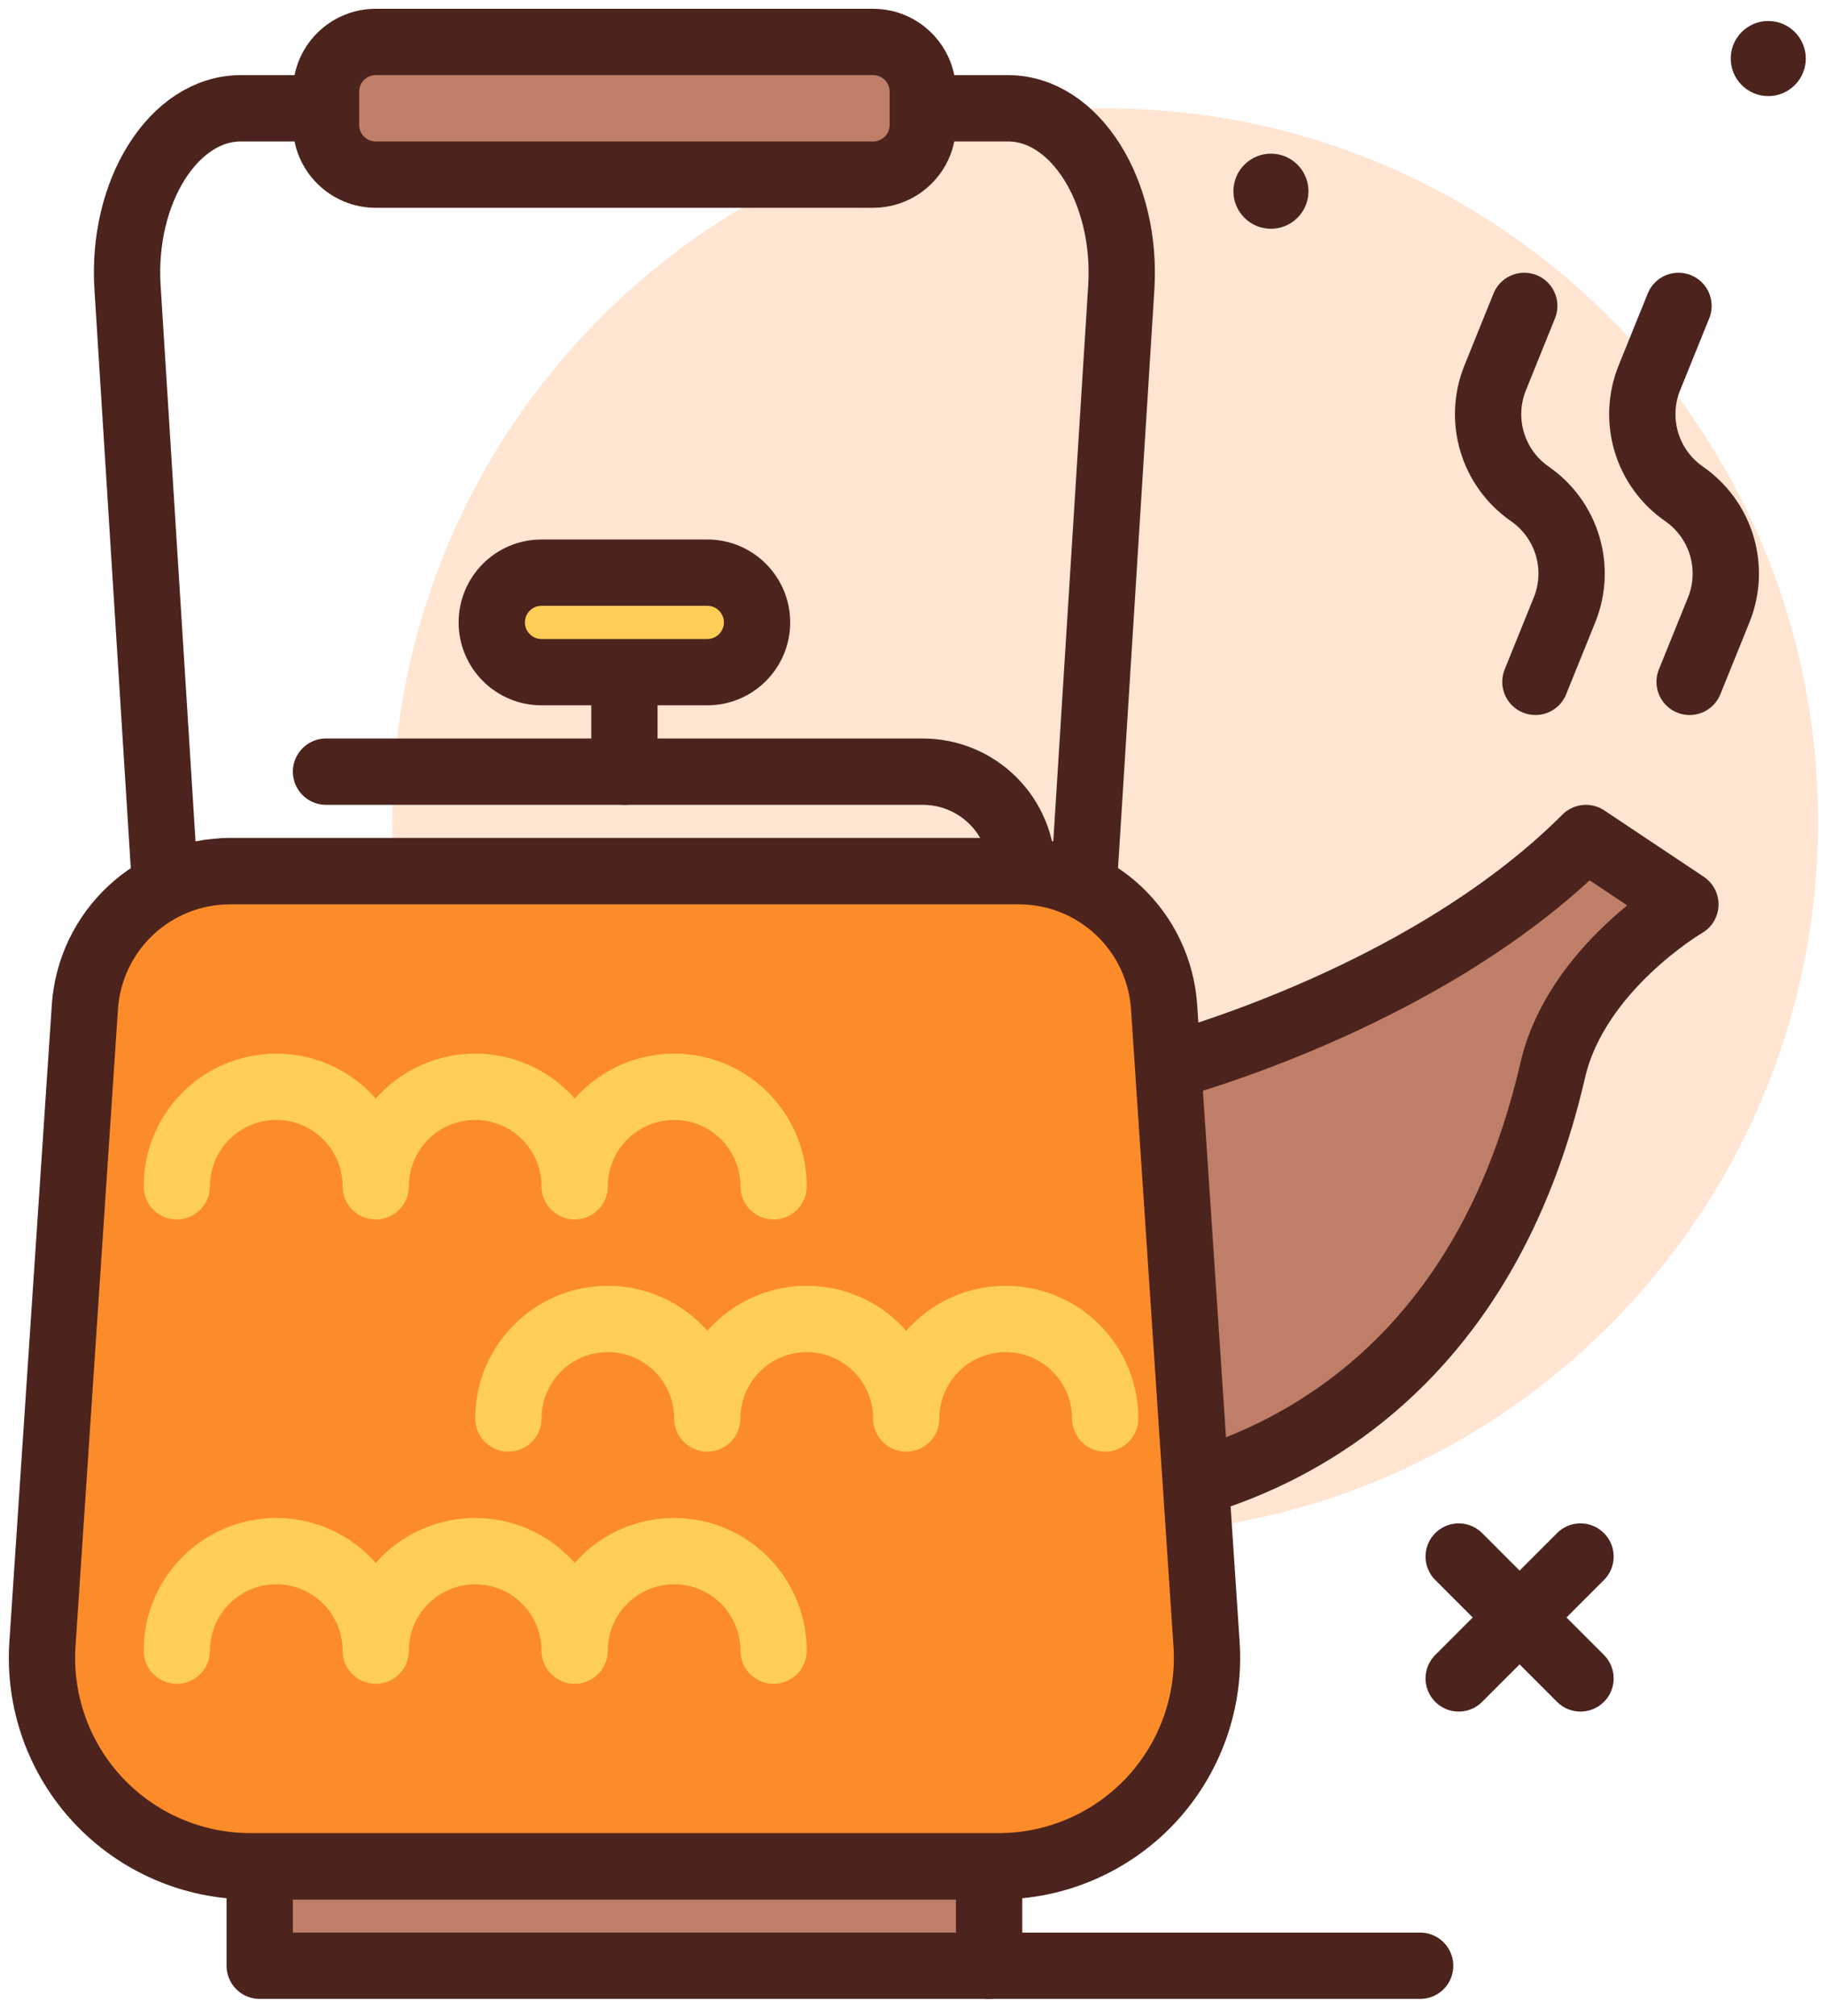 <svg width="87" height="96" viewBox="0 0 87 96" fill="none" xmlns="http://www.w3.org/2000/svg">
<path d="M52.656 73.084C71.413 73.084 86.619 57.878 86.619 39.121C86.619 20.364 71.413 5.158 52.656 5.158C33.898 5.158 18.692 20.364 18.692 39.121C18.692 57.878 33.898 73.084 52.656 73.084Z" fill="#FFE5D2"/>
<path d="M60.554 10.895C61.542 10.895 62.342 10.095 62.342 9.107C62.342 8.119 61.542 7.319 60.554 7.319C59.566 7.319 58.766 8.119 58.766 9.107C58.766 10.095 59.566 10.895 60.554 10.895Z" fill="#4C241D"/>
<path d="M84.249 4.576C85.237 4.576 86.037 3.776 86.037 2.788C86.037 1.801 85.237 1 84.249 1C83.262 1 82.461 1.801 82.461 2.788C82.461 3.776 83.262 4.576 84.249 4.576Z" fill="#4C241D"/>
<path d="M75.303 74.132L69.5 79.935" stroke="#4C241D" stroke-width="3.159" stroke-linecap="round" stroke-linejoin="round"/>
<path d="M69.5 74.132L75.303 79.935" stroke="#4C241D" stroke-width="3.159" stroke-linecap="round" stroke-linejoin="round"/>
<path d="M12.374 88.881H47.127V93.62H12.374V88.881Z" fill="#BF7E68" stroke="#4C241D" stroke-width="3.159" stroke-linecap="round" stroke-linejoin="round"/>
<path d="M55.025 50.969C55.025 50.969 67.663 47.809 75.561 39.911L80.3 43.07C80.3 43.07 75.105 46.102 73.981 50.969C69.242 71.504 51.866 71.504 51.866 71.504" fill="#BF7E68"/>
<path d="M55.025 50.969C55.025 50.969 67.663 47.809 75.561 39.911L80.3 43.07C80.3 43.07 75.105 46.102 73.981 50.969C69.242 71.504 51.866 71.504 51.866 71.504" stroke="#4C241D" stroke-width="3.159" stroke-linecap="round" stroke-linejoin="round"/>
<path d="M15.533 36.751H43.967C45.224 36.751 46.43 37.251 47.318 38.139C48.207 39.028 48.706 40.234 48.706 41.49H10.794" stroke="#4C241D" stroke-width="3.159" stroke-linecap="round" stroke-linejoin="round"/>
<path d="M51.33 47.019L53.423 13.705C53.711 9.115 51.215 5.158 48.03 5.158H11.47C8.285 5.158 5.783 9.115 6.077 13.705L8.17 47.019" stroke="#4C241D" stroke-width="3.159" stroke-linecap="round" stroke-linejoin="round"/>
<path d="M47.577 88.881H11.923C10.565 88.881 9.22 88.602 7.974 88.061C6.727 87.52 5.605 86.729 4.677 85.737C3.749 84.745 3.034 83.572 2.577 82.293C2.121 81.013 1.932 79.653 2.022 78.297L4.044 47.967C4.159 46.212 4.938 44.565 6.223 43.363C7.507 42.16 9.2 41.491 10.96 41.49H48.548C50.308 41.491 52.002 42.16 53.286 43.363C54.57 44.565 55.349 46.212 55.464 47.967L57.486 78.297C57.577 79.653 57.388 81.014 56.93 82.294C56.473 83.575 55.758 84.747 54.829 85.74C53.9 86.732 52.776 87.523 51.529 88.063C50.282 88.604 48.936 88.882 47.577 88.881V88.881Z" fill="#FC8C29" stroke="#4C241D" stroke-width="3.159" stroke-linecap="round" stroke-linejoin="round"/>
<path d="M47.127 93.62H67.663" stroke="#4C241D" stroke-width="3.159" stroke-linecap="round" stroke-linejoin="round"/>
<path d="M29.75 36.751V32.012" stroke="#4C241D" stroke-width="3.159" stroke-linecap="round" stroke-linejoin="round"/>
<path d="M24.221 67.555C24.221 66.298 24.721 65.093 25.609 64.204C26.498 63.316 27.703 62.816 28.96 62.816C30.217 62.816 31.423 63.316 32.311 64.204C33.2 65.093 33.699 66.298 33.699 67.555C33.699 66.298 34.199 65.093 35.087 64.204C35.976 63.316 37.182 62.816 38.438 62.816C39.695 62.816 40.901 63.316 41.789 64.204C42.678 65.093 43.178 66.298 43.178 67.555C43.178 66.298 43.677 65.093 44.566 64.204C45.454 63.316 46.66 62.816 47.916 62.816C49.173 62.816 50.379 63.316 51.267 64.204C52.156 65.093 52.656 66.298 52.656 67.555" stroke="#FFCE56" stroke-width="3.159" stroke-linecap="round" stroke-linejoin="round"/>
<path d="M33.699 27.273H25.801C24.492 27.273 23.431 28.334 23.431 29.643C23.431 30.951 24.492 32.012 25.801 32.012H33.699C35.008 32.012 36.069 30.951 36.069 29.643C36.069 28.334 35.008 27.273 33.699 27.273Z" fill="#FFCE56" stroke="#4C241D" stroke-width="3.159" stroke-linecap="round" stroke-linejoin="round"/>
<path d="M41.598 1.998H17.902C16.594 1.998 15.533 3.059 15.533 4.368V5.948C15.533 7.256 16.594 8.317 17.902 8.317H41.598C42.906 8.317 43.967 7.256 43.967 5.948V4.368C43.967 3.059 42.906 1.998 41.598 1.998Z" fill="#BF7E68" stroke="#4C241D" stroke-width="3.159" stroke-linecap="round" stroke-linejoin="round"/>
<path d="M8.424 56.498C8.424 55.241 8.924 54.035 9.812 53.147C10.701 52.258 11.907 51.758 13.164 51.758C14.42 51.758 15.626 52.258 16.515 53.147C17.403 54.035 17.902 55.241 17.902 56.498C17.902 55.241 18.402 54.035 19.291 53.147C20.179 52.258 21.385 51.758 22.642 51.758C23.898 51.758 25.104 52.258 25.993 53.147C26.881 54.035 27.381 55.241 27.381 56.498C27.381 55.241 27.88 54.035 28.769 53.147C29.657 52.258 30.863 51.758 32.12 51.758C33.377 51.758 34.582 52.258 35.471 53.147C36.359 54.035 36.859 55.241 36.859 56.498" stroke="#FFCE56" stroke-width="3.159" stroke-linecap="round" stroke-linejoin="round"/>
<path d="M8.424 78.613C8.424 77.356 8.924 76.151 9.812 75.262C10.701 74.373 11.907 73.874 13.164 73.874C14.42 73.874 15.626 74.373 16.515 75.262C17.403 76.151 17.902 77.356 17.902 78.613C17.902 77.356 18.402 76.151 19.291 75.262C20.179 74.373 21.385 73.874 22.642 73.874C23.898 73.874 25.104 74.373 25.993 75.262C26.881 76.151 27.381 77.356 27.381 78.613C27.381 77.356 27.88 76.151 28.769 75.262C29.657 74.373 30.863 73.874 32.12 73.874C33.377 73.874 34.582 74.373 35.471 75.262C36.359 76.151 36.859 77.356 36.859 78.613" stroke="#FFCE56" stroke-width="3.159" stroke-linecap="round" stroke-linejoin="round"/>
<path d="M72.623 14.569L71.239 17.993C70.845 18.965 70.794 20.042 71.094 21.047C71.394 22.052 72.027 22.925 72.89 23.522C73.752 24.118 74.386 24.991 74.686 25.996C74.986 27.001 74.935 28.078 74.54 29.05L73.155 32.474" stroke="#4C241D" stroke-width="3.159" stroke-linecap="round" stroke-linejoin="round"/>
<path d="M79.972 14.569L78.586 17.993C78.192 18.965 78.141 20.042 78.441 21.047C78.741 22.052 79.374 22.925 80.237 23.522C81.099 24.118 81.733 24.991 82.033 25.996C82.333 27.001 82.282 28.078 81.888 29.05L80.502 32.474" stroke="#4C241D" stroke-width="3.159" stroke-linecap="round" stroke-linejoin="round"/>
</svg>
